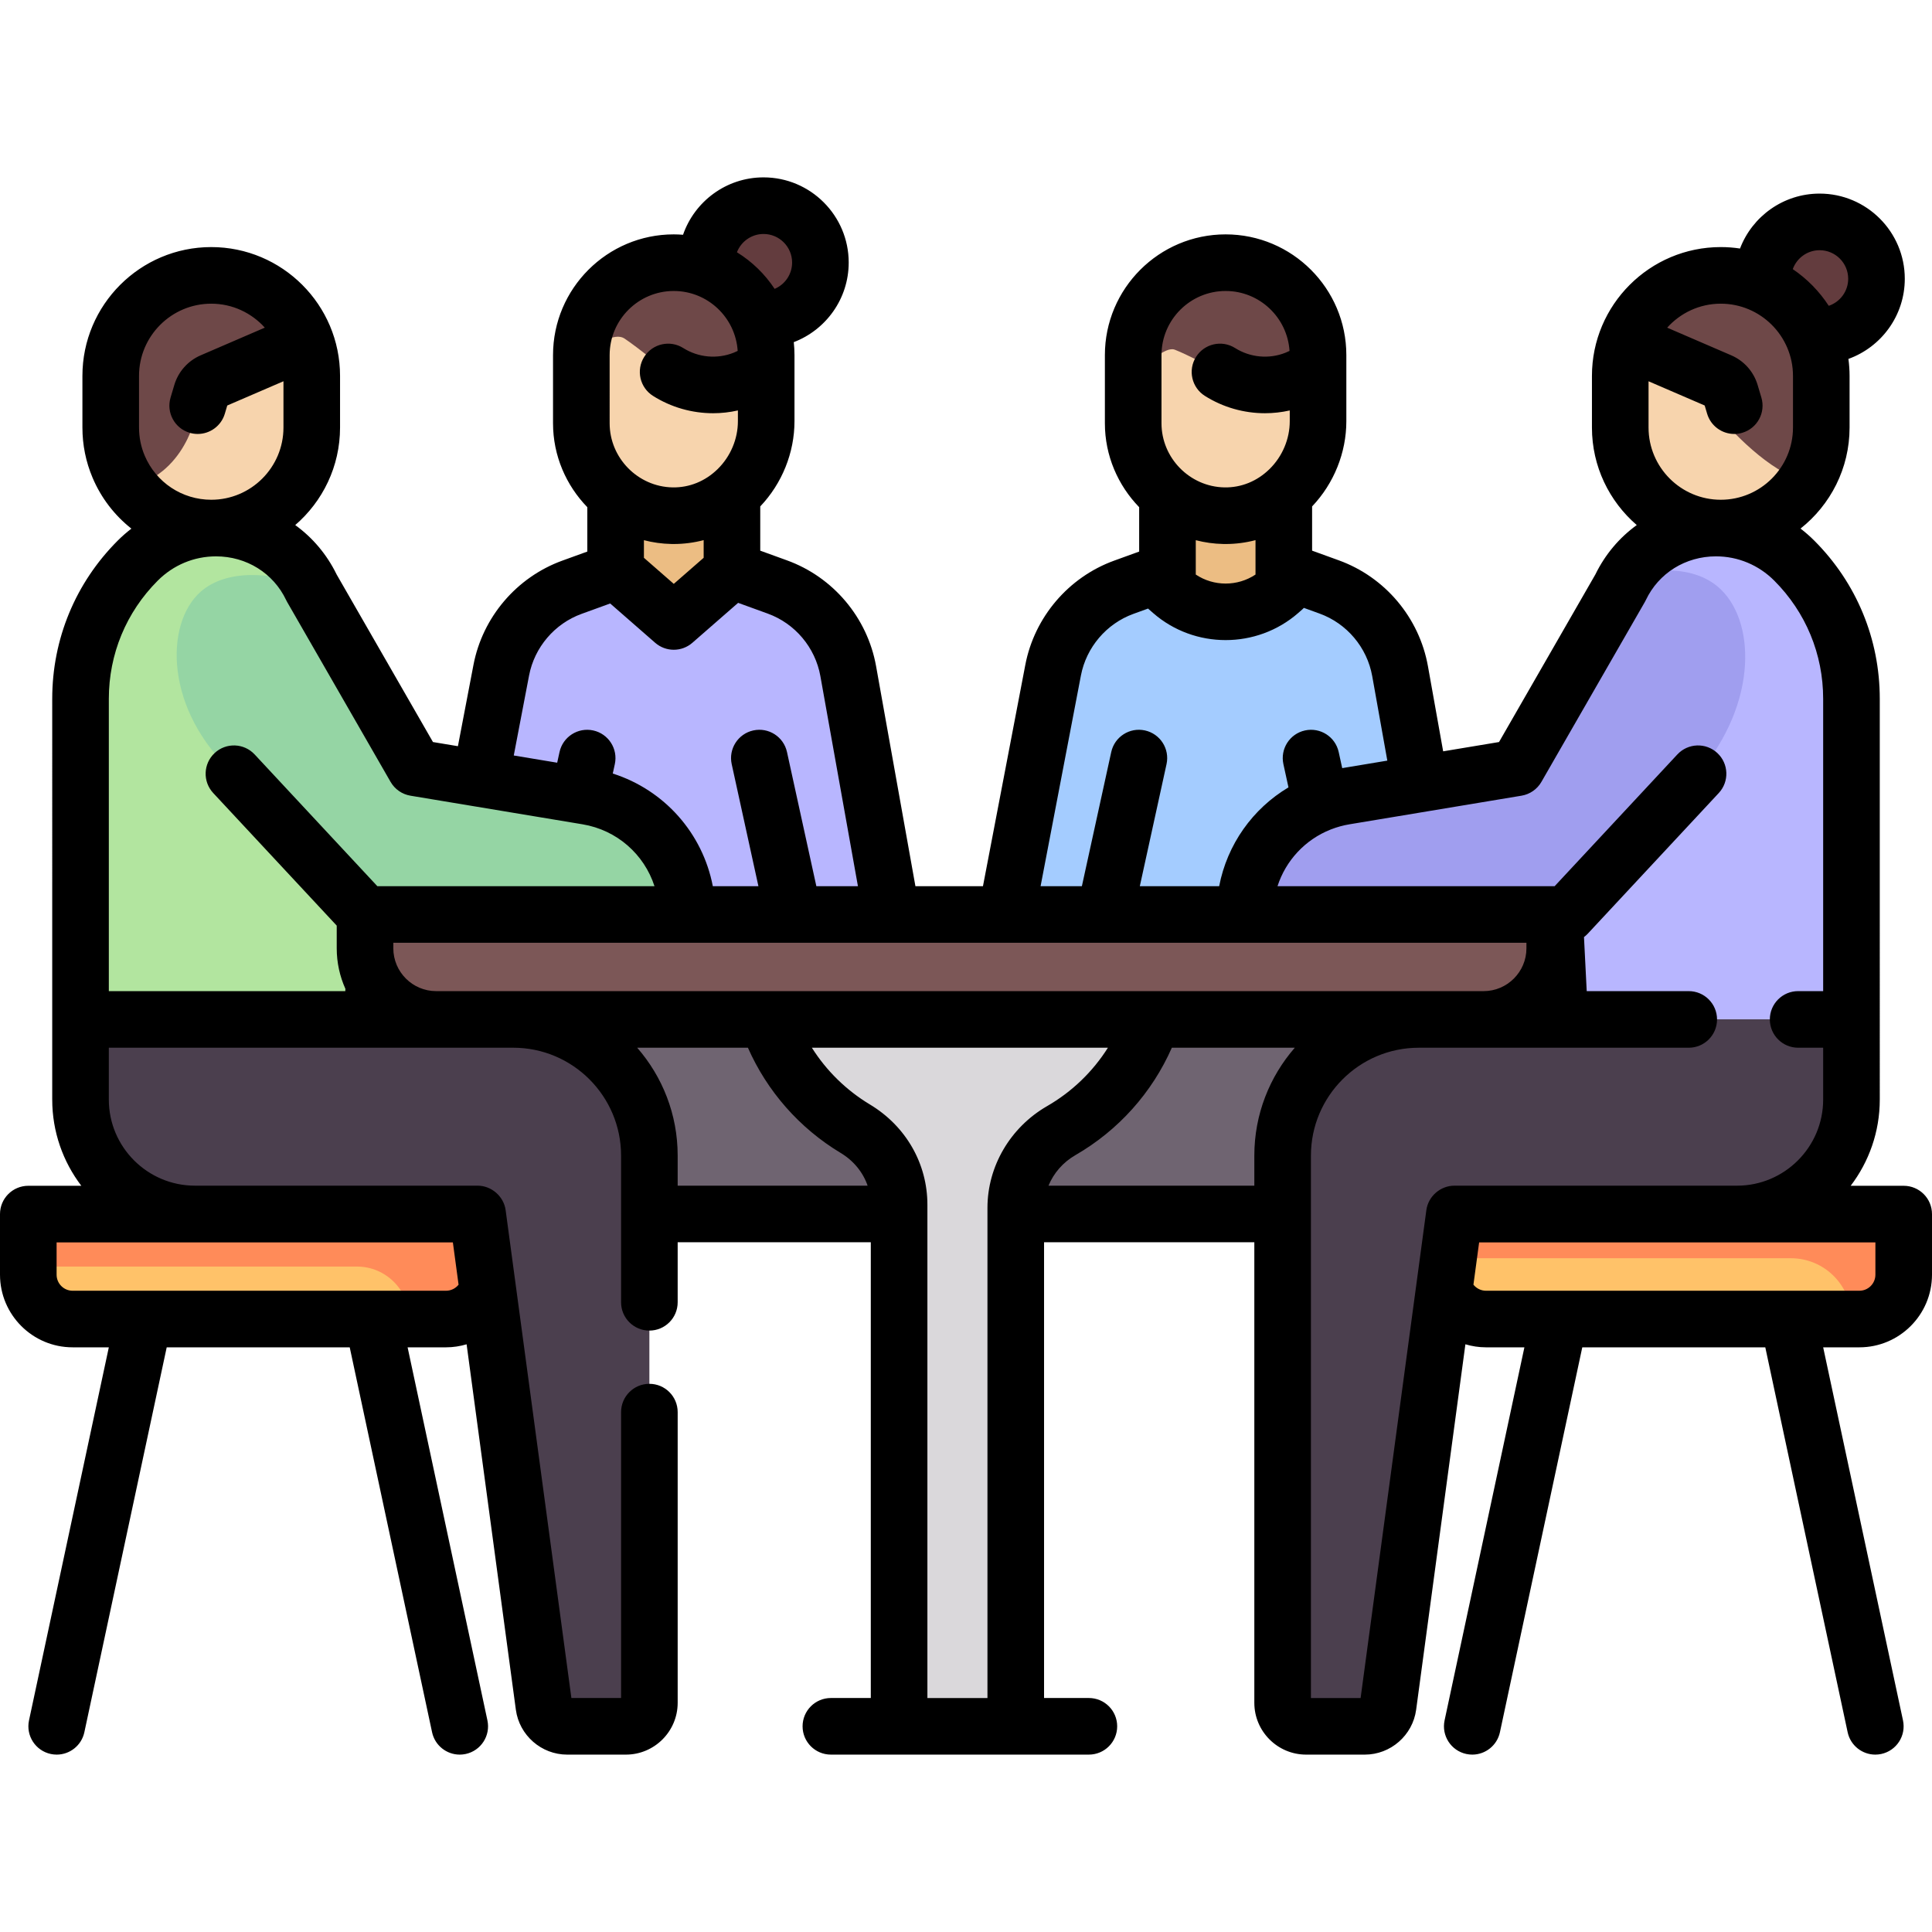 <svg id="Capa_1" enable-background="new 0 0 512 512" height="512" viewBox="0 0 512 512" width="512" xmlns="http://www.w3.org/2000/svg"><g><g><g><path d="m406.156 321.715h-295.865l15.891-51.589 259.34.032z" fill="#6f6471"/></g><g><g><circle cx="202.344" cy="69.573" fill="#633c3e" r="15.071"/></g><g><g><path d="m236.32 242.347-11.535-64.491c-1.834-10.252-8.991-18.751-18.782-22.302l-27.108-9.832-27.329 9.912c-9.672 3.508-16.783 11.848-18.717 21.953l-12.396 64.759" fill="#b8b6ff"/></g><g><path d="m193.978 151.231-15.423 13.463-15.413-13.463v-20.668h30.836z" fill="#ecbd83"/></g><g><path d="m203.048 94.108v17.511c0 13.741-11.24 25.311-24.971 25.041-13.311-.25-24.021-11.121-24.021-24.491v-18.061c0-.95.05-1.89.17-2.82 1.39-12.2 11.75-21.671 24.331-21.671 6.76 0 8.708 6.984 13.138 11.414 4.431 4.43 11.353 6.307 11.353 13.077z" fill="#f7d4ad"/></g></g><g><path d="m203.048 94.108v2.785c-.122.234-.35.395-.35.395-1.63 1.27-3.46 2.33-5.47 3.14-6.88 2.76-14.34 1.83-20.171-1.85 0 0-8.09-6.55-11.51-8.83-2.9-1.93-6.97 2.22-11.321 1.54 1.39-12.2 11.75-21.671 24.331-21.671 6.76 0 12.89 2.74 17.321 7.17 4.43 4.431 7.17 10.551 7.17 17.321z" fill="#6e4848"/></g></g><g><g><g><path d="m382.567 242.347-11.535-64.491c-1.834-10.252-8.991-18.751-18.782-22.302l-27.108-9.832-27.329 9.912c-9.672 3.508-16.783 11.848-18.717 21.953l-12.396 64.759" fill="#a4ccff"/></g><g><path d="m340.226 155.821-1.128.985c-8.189 7.148-20.399 7.146-28.585-.005l-1.122-.98v-25.258h30.836v25.258z" fill="#ecbd83"/></g><g><path d="m349.294 94.108v17.511c0 13.741-11.24 25.311-24.971 25.041-13.311-.25-24.011-11.121-24.011-24.491v-18.061c0-13.531 10.96-24.491 24.491-24.491 6.76 0 12.89 2.74 17.321 7.17 4.43 4.431 7.17 10.551 7.17 17.321z" fill="#f7d4ad"/></g></g><g><path d="m349.294 94.108v3l-.35.18c-1.62 1.27-3.45 2.33-5.47 3.14-6.88 2.76-14.33 1.83-20.161-1.85 0 0-8.54-4.6-11.97-5.9-2.59-.98-6.66 3.86-11.03 4.99v-3.56c0-13.531 10.96-24.491 24.491-24.491 6.76 0 12.89 2.74 17.321 7.17 4.429 4.431 7.169 10.551 7.169 17.321z" fill="#6e4848"/></g></g><g><g><path d="m393.168 270.129h-277.581c-10.412 0-18.852-8.44-18.852-18.852v-8.959h315.285v8.959c0 10.412-8.44 18.852-18.852 18.852z" fill="#7c5757"/></g><g><path d="m305.425 270.126h-102.094c4.117 12.202 12.479 22.438 23.327 28.962 7.115 4.279 11.612 11.832 11.612 20.134v138.242h30.918v-137.414c0-8.502 4.688-16.205 12.053-20.451 11.265-6.495 19.959-16.951 24.184-29.473z" fill="#dad8db"/></g><g><path d="m118.207 349.526h-98.963c-6.489 0-11.749-5.26-11.749-11.749v-16.062h122.46v16.062c.001 6.489-5.259 11.749-11.748 11.749z" fill="#ffc269"/></g><g><path d="m7.495 321.715v13.935h87.081c7.664 0 13.876 6.213 13.876 13.876h9.754c6.489 0 11.749-5.26 11.749-11.749v-16.062z" fill="#ff8b59"/></g><g><path d="m21.34 270.129v-84.981c0-13.726 5.45-26.891 15.152-36.601 13.958-13.969 37.659-10.596 46.126 7.245l20.038 34.853-4.026 79.484" fill="#b2e59f"/></g><g><path d="m166.075 457.464h-15.948c-3.012 0-5.56-2.227-5.962-5.212l-17.598-130.566h-74.905c-16.747 0-30.323-13.576-30.323-30.323v-21.234h114.67c19.927 0 36.082 16.154 36.082 36.082v145.237c0 3.322-2.693 6.016-6.016 6.016z" fill="#4b3f4e"/></g><g><path d="m61.997 205.02 34.738 37.298h85.386c0-15.514-11.219-28.753-26.523-31.299l-45.589-7.582-27.392-47.645c-10.912-4.589-22.872-4.828-29.477 1.056-9.605 8.558-9.465 31.478 8.857 48.172z" fill="#95d5a4"/></g><g><path d="m82.616 99.892v13.681c0 14.721-11.92 26.641-26.631 26.641-8.91 0-16.791-4.37-21.631-11.08-1.16-1.6-2.14-3.34-2.92-5.19-1.34-3.18-2.09-6.69-2.09-10.37v-13.682c0-14.711 11.93-26.641 26.641-26.641 7.35 0 14.011 2.98 18.831 7.8 2.76 2.76 4.92 6.13 6.25 9.89 1.01 2.791 1.55 5.811 1.55 8.951z" fill="#f7d4ad"/></g><g><path d="m81.066 90.941-.59-.11-24.331 10.5c-1.33.57-2.35 1.71-2.76 3.11l-.99 3.34s-1.91 15.831-15.921 20.721c-.73.25-1.44.46-2.12.63-1.16-1.6-2.14-3.34-2.92-5.19-1.34-3.18-2.09-6.69-2.09-10.37v-13.68c0-14.711 11.93-26.641 26.641-26.641 7.35 0 14.011 2.98 18.831 7.8 2.76 2.76 4.92 6.13 6.25 9.89z" fill="#6e4848"/></g><g><circle cx="482.216" cy="73.881" fill="#633c3e" r="15.071"/></g><g><path d="m393.793 349.526h98.962c6.489 0 11.749-5.26 11.749-11.749v-16.062h-122.46v16.062c0 6.489 5.26 11.749 11.749 11.749z" fill="#ffc269"/></g><g><path d="m382.044 321.715v11.729h92.554c8.871 0 16.062 7.191 16.062 16.062 0 .007-.001.013-.001.02h2.096c6.489 0 11.749-5.26 11.749-11.749v-16.062z" fill="#ff8b59"/></g><g><path d="m490.66 270.129v-84.981c0-13.726-5.45-26.891-15.152-36.601-13.958-13.969-37.659-10.596-46.126 7.245l-20.038 34.853 4.026 79.484" fill="#b8b6ff"/></g><g><path d="m345.925 457.464h15.948c3.012 0 5.56-2.227 5.962-5.212l17.598-130.566h74.904c16.747 0 30.323-13.576 30.323-30.323v-21.234h-114.67c-19.927 0-36.082 16.154-36.082 36.082v145.237c.001 3.322 2.694 6.016 6.017 6.016z" fill="#4b3f4e"/></g><g><path d="m450.003 205.02-34.738 37.298h-85.386c0-15.514 11.219-28.753 26.523-31.299l45.589-7.582 29.265-50.904c2.875-.764 15.791-3.899 23.927 2.904 10.145 8.48 10.903 30.773-5.18 49.583z" fill="#a09eef"/></g><g><path d="m480.331 100.102 2.324 13.171c0 5.13-1.45 9.92-3.96 13.981-4.68 7.59-13.08 12.661-22.671 12.661-14.711 0-26.641-11.93-26.641-26.641v-13.682c0-2.3.29-4.53.84-6.66v-.01c1.21-4.68 3.65-8.86 6.96-12.17 4.83-4.82 11.905-4.417 19.256-4.417 14.71-.001 23.892 9.046 23.892 23.767z" fill="#f7d4ad"/></g><g><path d="m482.654 99.592v13.681c0 5.13-1.45 9.92-3.96 13.981-2.42-.49-5.01-1.41-7.55-2.99-9.44-5.86-17.681-16.481-17.681-16.481l-1-3.34c-.41-1.4-1.42-2.54-2.76-3.11l-19.481-8.4v-.01c1.21-4.68 3.65-8.86 6.96-12.17 4.83-4.82 11.49-7.8 18.841-7.8 14.711-.002 26.631 11.918 26.631 26.639z" fill="#6e4848"/></g></g></g><path d="m504.5 314.247h-14.052c4.834-6.354 7.712-14.273 7.712-22.855l-.001-106.21c0-15.825-6.159-30.706-17.343-41.9-1.157-1.159-2.381-2.223-3.656-3.206 7.908-6.258 12.997-15.93 12.997-26.774v-13.685c0-1.526-.111-3.027-.306-4.501 8.7-3.136 14.938-11.472 14.938-21.24 0-12.446-10.125-22.571-22.571-22.571-9.623 0-17.854 6.056-21.095 14.556-1.666-.251-3.369-.383-5.104-.383-18.823 0-34.138 15.314-34.138 34.138v13.684c0 10.323 4.612 19.583 11.876 25.848-4.59 3.322-8.376 7.772-10.976 13.105l-17.154 29.837-2.784 4.842c-.001.003-.002.005-.004.008l-5.582 9.709-14.804 2.462-4.038-22.586c-2.305-12.843-11.35-23.582-23.606-28.027l-7.086-2.568v-11.721c5.775-6.072 9.073-14.236 9.073-22.586v-17.517c0-17.642-14.353-31.994-31.994-31.994-17.643 0-31.995 14.353-31.995 31.994v18.065c0 8.594 3.473 16.457 9.085 22.239v11.762l-6.641 2.408c-12.087 4.388-21.102 14.962-23.527 27.601l-11.226 58.665h-17.901l-10.427-58.321c-2.307-12.846-11.356-23.585-23.615-28.025l-7.078-2.568v-11.724c5.775-6.072 9.072-14.235 9.072-22.585v-17.517c0-1.161-.066-2.306-.187-3.435 8.499-3.24 14.555-11.472 14.555-21.095 0-12.445-10.125-22.57-22.57-22.57-9.868 0-18.272 6.369-21.332 15.21-.813-.062-1.632-.104-2.461-.104-17.642 0-31.994 14.353-31.994 31.994v18.065c0 8.595 3.473 16.458 9.086 22.24v11.76l-6.641 2.41c-12.087 4.388-21.102 14.962-23.527 27.602l-4.124 21.567-6.612-1.1-5.582-9.709c-.002-.003-.003-.005-.004-.008l-2.784-4.842-17.154-29.837c-2.6-5.333-6.386-9.783-10.976-13.105 7.264-6.265 11.876-15.525 11.876-25.848v-13.684c0-18.824-15.314-34.138-34.138-34.138s-34.138 15.314-34.138 34.138v13.684c0 4.606.904 9.079 2.686 13.29 2.293 5.422 5.874 10.013 10.29 13.502-1.266.978-2.482 2.036-3.632 3.187-11.186 11.196-17.345 26.077-17.345 41.901l-.001 106.21c0 8.582 2.877 16.501 7.712 22.855h-14.052c-4.143 0-7.5 3.358-7.5 7.5v16.061c0 10.615 8.631 19.25 19.24 19.25h9.6l-21.152 98.866c-.866 4.051 1.715 8.037 5.765 8.903.529.113 1.057.167 1.577.167 3.461 0 6.573-2.411 7.326-5.932l21.824-102.003h48.5l21.824 102.004c.754 3.521 3.865 5.932 7.326 5.932.521 0 1.048-.054 1.577-.167 4.05-.867 6.631-4.853 5.765-8.903l-21.153-98.865h10.185c1.878 0 3.708-.286 5.451-.804l13.052 96.845c.915 6.78 6.764 11.894 13.605 11.894h15.55c7.57 0 13.729-6.159 13.729-13.729v-77.037c0-4.142-3.357-7.5-7.5-7.5s-7.5 3.358-7.5 7.5v75.765h-13.167l-17.424-129.28c-.492-3.671-3.766-6.498-7.433-6.498h-74.905c-12.584 0-22.822-10.238-22.822-22.823v-13.734h107.17c15.76 0 28.581 12.822 28.581 28.582v15.4c0 .026-.004.051-.004.077s.004.051.004.077v23.327c0 4.142 3.357 7.5 7.5 7.5s7.5-3.358 7.5-7.5v-15.905h51.179v120.775h-10.578c-4.143 0-7.5 3.358-7.5 7.5s3.357 7.5 7.5 7.5h68.373c4.143 0 7.5-3.358 7.5-7.5s-3.357-7.5-7.5-7.5h-11.878v-120.774h55.723v122.047c0 7.57 6.158 13.729 13.729 13.729h15.55c6.842 0 12.69-5.113 13.605-11.895l13.052-96.844c1.743.518 3.573.804 5.451.804h10.185l-21.153 98.865c-.866 4.051 1.715 8.037 5.765 8.903.529.113 1.057.167 1.577.167 3.461 0 6.573-2.411 7.326-5.932l21.824-102.004h48.5l21.824 102.004c.754 3.521 3.865 5.932 7.326 5.932.521 0 1.048-.054 1.577-.167 4.05-.867 6.631-4.853 5.765-8.903l-21.153-98.865h9.6c10.609 0 19.24-8.636 19.24-19.25v-16.061c0-4.142-3.357-7.5-7.5-7.5zm-22.281-247.941c4.175 0 7.571 3.396 7.571 7.571 0 3.327-2.16 6.153-5.149 7.166-2.501-3.841-5.746-7.154-9.539-9.721 1.051-2.919 3.84-5.016 7.117-5.016zm-26.198 14.173c10.553 0 19.138 8.585 19.138 19.138v13.684c0 10.553-8.585 19.138-19.138 19.138s-19.138-8.585-19.138-19.138v-12.259l14.875 6.418.648 2.18c.969 3.256 3.953 5.363 7.186 5.363.708 0 1.429-.101 2.142-.313 3.971-1.181 6.231-5.357 5.05-9.328l-.991-3.331c-1.051-3.536-3.596-6.403-6.984-7.866l-16.99-7.331c3.504-3.89 8.564-6.355 14.202-6.355zm-139.128 62.678c2.34.604 4.777.956 7.285 1.004.205.004.409.006.613.006 2.707 0 5.366-.353 7.933-1.026v9.12c-4.766 3.186-11.067 3.184-15.831-.001zm-9.085-49.051c0-9.371 7.624-16.994 16.995-16.994 8.994 0 16.36 7.029 16.938 15.88-.344.169-.693.328-1.05.471-4.377 1.753-9.379 1.294-13.379-1.232-3.499-2.21-8.135-1.165-10.345 2.339-2.211 3.503-1.164 8.135 2.339 10.346 4.817 3.041 10.359 4.593 15.926 4.593 2.199 0 4.402-.249 6.565-.738v2.852c0 4.721-1.953 9.344-5.359 12.685-3.279 3.217-7.498 4.944-11.971 4.856-9.186-.177-16.659-7.8-16.659-16.993zm-21.352 84.899c1.435-7.475 6.767-13.73 13.912-16.324l3.887-1.41c.067.063.127.131.197.192l1.127.987c5.482 4.786 12.354 7.179 19.229 7.179 6.871 0 13.746-2.393 19.229-7.178l1.13-.99c.132-.116.252-.242.375-.366l4.155 1.506c7.244 2.627 12.592 8.978 13.954 16.57l4.005 22.402-11.955 1.988-.931-4.26c-.884-4.046-4.875-6.609-8.929-5.726-4.046.884-6.609 4.882-5.726 8.928l1.346 6.159c-9.485 5.649-16.239 15.121-18.366 26.184h-21.029l7.079-32.344c.886-4.046-1.677-8.044-5.723-8.93s-8.045 1.677-8.93 5.723l-7.781 35.551h-10.943zm-115.81-31.182v-4.666c2.339.604 4.776.955 7.283 1.003.205.004.409.006.613.006 2.708 0 5.367-.353 7.935-1.026v4.68l-7.919 6.913zm31.702-85.817c4.174 0 7.57 3.396 7.57 7.57 0 3.133-1.913 5.827-4.633 6.977-2.581-3.917-5.995-7.236-9.993-9.701 1.097-2.83 3.843-4.846 7.056-4.846zm-40.787 32.1c0-9.371 7.624-16.994 16.994-16.994 8.995 0 16.36 7.029 16.939 15.88-.344.169-.693.328-1.051.472-4.378 1.753-9.379 1.293-13.377-1.231-3.502-2.21-8.134-1.165-10.346 2.338-2.211 3.502-1.164 8.135 2.338 10.346 4.818 3.042 10.359 4.594 15.926 4.594 2.199 0 4.402-.25 6.566-.739v2.852c0 4.721-1.953 9.344-5.359 12.685-3.279 3.217-7.505 4.944-11.972 4.856-9.186-.177-16.658-7.8-16.658-16.993zm-21.351 84.899c1.435-7.475 6.767-13.73 13.914-16.324l7.582-2.751 11.917 10.41c1.413 1.234 3.173 1.852 4.934 1.852 1.76 0 3.52-.617 4.932-1.85l12.122-10.581 7.833 2.842c7.249 2.625 12.6 8.977 13.963 16.569l9.954 55.676h-11.019l-7.781-35.551c-.885-4.045-4.875-6.609-8.93-5.723-4.046.886-6.608 4.884-5.723 8.93l7.079 32.344h-12.083c-2.695-14.018-12.819-25.486-26.515-29.851l.545-2.491c.885-4.046-1.679-8.044-5.726-8.929-4.042-.885-8.044 1.679-8.929 5.725l-.618 2.824-11.507-1.914zm-103.368-79.388c0-10.553 8.585-19.138 19.138-19.138 5.635 0 10.692 2.462 14.198 6.35l-17.003 7.337c-3.386 1.462-5.931 4.327-6.984 7.864l-.991 3.334c-1.18 3.971 1.082 8.146 5.053 9.326.713.212 1.433.313 2.14.313 3.233 0 6.218-2.107 7.187-5.365l.647-2.178 14.893-6.426v12.266c0 10.553-8.585 19.138-19.138 19.138-7.711 0-14.633-4.589-17.637-11.692-.996-2.354-1.501-4.858-1.501-7.446v-13.683zm4.957 54.262c4.146-4.152 9.63-6.439 15.443-6.439 8.079 0 15.204 4.442 18.594 11.594.085.179.177.354.275.526l20.041 34.852c0 .001.001.001.001.002l7.354 12.792c1.12 1.948 3.055 3.292 5.271 3.66l17.135 2.85c.007.001.014.004.021.005.023.004.046.006.07.01l28.363 4.717c9.16 1.523 16.36 7.982 19.079 16.4h-73.447l-32.514-34.91c-2.823-3.03-7.568-3.2-10.6-.376s-3.2 7.569-.377 10.6l32.727 35.138v6.008c0 3.827.827 7.462 2.3 10.747l-.031.605h-62.663v-77.477c0-11.822 4.601-22.939 12.958-31.304zm76.405 188.179h-19.394c-.071-.001-.141-.002-.212 0h-60.341c-.067-.001-.133 0-.199 0h-18.818c-2.338 0-4.24-1.907-4.24-4.25v-8.561h105.015l1.51 11.205c-.793.991-2.006 1.606-3.321 1.606zm-2.616-79.4c-6.26 0-11.353-5.092-11.353-11.352v-1.459h300.285v1.459c0 6.26-5.092 11.352-11.352 11.352zm53.28 15h29.34c5.089 11.547 13.671 21.323 24.585 27.886 3.438 2.067 5.922 5.139 7.136 8.673h-50.339v-7.978c.001-10.929-4.052-20.923-10.722-28.581zm76.902 172.334v-130.741c0-10.892-5.7-20.822-15.247-26.562-6.27-3.771-11.521-8.94-15.369-15.031h78.454c-3.998 6.338-9.507 11.663-16.114 15.472-9.75 5.621-15.808 15.947-15.808 26.949v129.914h-15.916zm32.091-135.775c1.36-3.315 3.841-6.198 7.126-8.092 11.392-6.567 20.317-16.552 25.562-28.467h32.584c-6.67 7.658-10.723 17.652-10.723 28.582v7.978h-54.549zm82.715 135.775h-13.167v-128.198c0-.026.004-.051.004-.077s-.004-.051-.004-.077v-15.4c0-15.76 12.821-28.582 28.581-28.582h71.543c4.143 0 7.5-3.358 7.5-7.5s-3.357-7.5-7.5-7.5h-27.037l-.724-14.328c.348-.262.679-.549.98-.872l34.738-37.298c2.823-3.031 2.654-7.777-.377-10.6-3.029-2.823-7.776-2.654-10.6.376l-32.514 34.91h-73.448c2.203-6.82 7.348-12.352 14.092-15.018.05-.018.098-.037.147-.056 1.537-.596 3.155-1.046 4.84-1.326l45.589-7.582c2.217-.369 4.151-1.712 5.271-3.66l7.354-12.792c0-.001 0-.001.001-.002l20.041-34.852c.099-.172.19-.347.275-.526 3.39-7.151 10.515-11.594 18.594-11.594 5.813 0 11.298 2.287 15.445 6.441 8.354 8.364 12.956 19.48 12.956 31.301v77.477h-6.63c-4.143 0-7.5 3.358-7.5 7.5s3.357 7.5 7.5 7.5h6.631v13.734c0 12.584-10.238 22.823-22.822 22.823h-74.905c-3.663 0-6.934 2.782-7.433 6.498zm136.424-112.185c0 2.344-1.902 4.25-4.24 4.25h-18.809c-.071-.001-.141-.002-.212 0h-60.343c-.067-.001-.133 0-.199 0h-19.401c-1.315 0-2.528-.614-3.321-1.606l1.51-11.205h105.015z"/></g></svg>